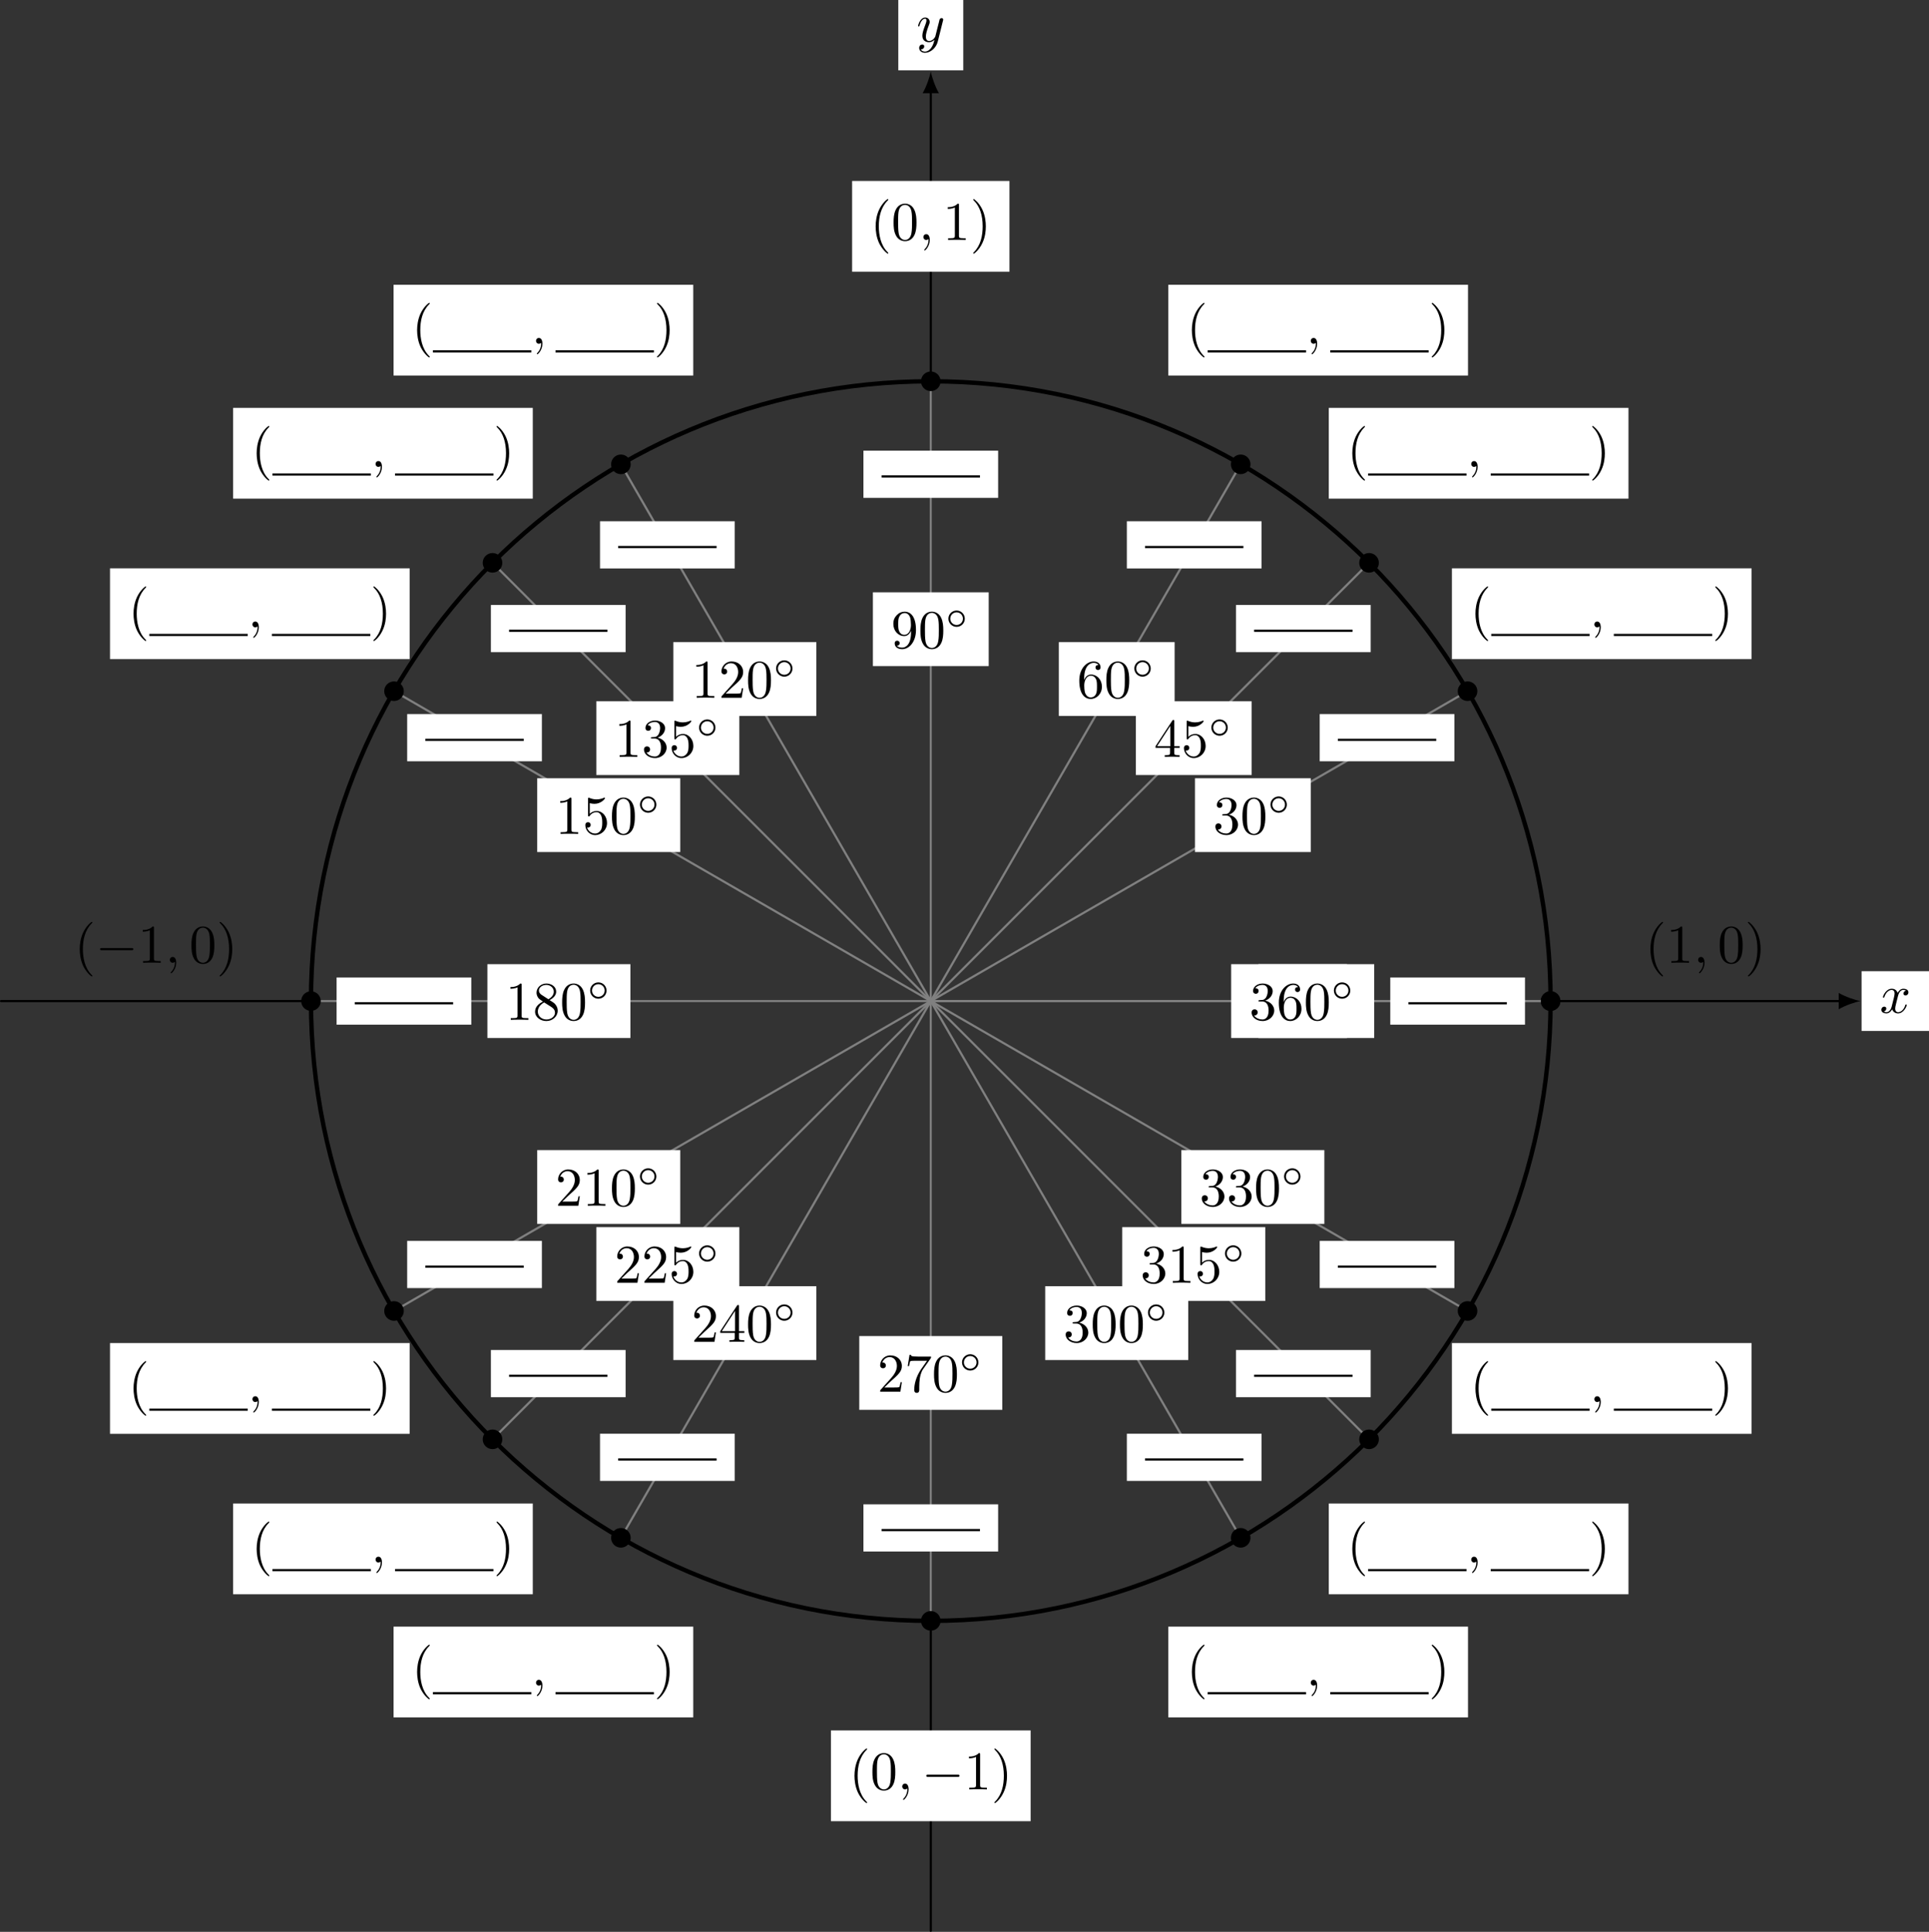<?xml version="1.0" encoding="UTF-8"?>
<svg xmlns="http://www.w3.org/2000/svg" xmlns:xlink="http://www.w3.org/1999/xlink" width="352.891pt" height="353.424pt" viewBox="0 0 352.891 353.424" version="1.1">
<rect x="0" y="0" width="352.891" height="353.424" fill="#333333" stroke="none"/>
<defs>
<g>
<symbol overflow="visible" id="glyph0-0">
<path style="stroke:none;" d=""/>
</symbol>
<symbol overflow="visible" id="glyph0-1">
<path style="stroke:none;" d="M 3.328 -3.016 C 3.391 -3.266 3.625 -4.188 4.312 -4.188 C 4.359 -4.188 4.609 -4.188 4.812 -4.062 C 4.531 -4 4.344 -3.766 4.344 -3.516 C 4.344 -3.359 4.453 -3.172 4.719 -3.172 C 4.938 -3.172 5.25 -3.344 5.25 -3.75 C 5.25 -4.266 4.672 -4.406 4.328 -4.406 C 3.75 -4.406 3.406 -3.875 3.281 -3.656 C 3.031 -4.312 2.5 -4.406 2.203 -4.406 C 1.172 -4.406 0.594 -3.125 0.594 -2.875 C 0.594 -2.766 0.703 -2.766 0.719 -2.766 C 0.797 -2.766 0.828 -2.797 0.844 -2.875 C 1.188 -3.938 1.844 -4.188 2.188 -4.188 C 2.375 -4.188 2.719 -4.094 2.719 -3.516 C 2.719 -3.203 2.547 -2.547 2.188 -1.141 C 2.031 -0.531 1.672 -0.109 1.234 -0.109 C 1.172 -0.109 0.953 -0.109 0.734 -0.234 C 0.984 -0.297 1.203 -0.5 1.203 -0.781 C 1.203 -1.047 0.984 -1.125 0.844 -1.125 C 0.531 -1.125 0.297 -0.875 0.297 -0.547 C 0.297 -0.094 0.781 0.109 1.219 0.109 C 1.891 0.109 2.25 -0.594 2.266 -0.641 C 2.391 -0.281 2.75 0.109 3.344 0.109 C 4.375 0.109 4.938 -1.172 4.938 -1.422 C 4.938 -1.531 4.859 -1.531 4.828 -1.531 C 4.734 -1.531 4.719 -1.484 4.688 -1.422 C 4.359 -0.344 3.688 -0.109 3.375 -0.109 C 2.984 -0.109 2.828 -0.422 2.828 -0.766 C 2.828 -0.984 2.875 -1.203 2.984 -1.641 Z M 3.328 -3.016 "/>
</symbol>
<symbol overflow="visible" id="glyph0-2">
<path style="stroke:none;" d="M 4.844 -3.797 C 4.891 -3.938 4.891 -3.953 4.891 -4.031 C 4.891 -4.203 4.75 -4.297 4.594 -4.297 C 4.5 -4.297 4.344 -4.234 4.25 -4.094 C 4.234 -4.031 4.141 -3.734 4.109 -3.547 C 4.031 -3.297 3.969 -3.016 3.906 -2.75 L 3.453 -0.953 C 3.422 -0.812 2.984 -0.109 2.328 -0.109 C 1.828 -0.109 1.719 -0.547 1.719 -0.922 C 1.719 -1.375 1.891 -2 2.219 -2.875 C 2.375 -3.281 2.422 -3.391 2.422 -3.594 C 2.422 -4.031 2.109 -4.406 1.609 -4.406 C 0.656 -4.406 0.297 -2.953 0.297 -2.875 C 0.297 -2.766 0.391 -2.766 0.406 -2.766 C 0.516 -2.766 0.516 -2.797 0.562 -2.953 C 0.844 -3.891 1.234 -4.188 1.578 -4.188 C 1.656 -4.188 1.828 -4.188 1.828 -3.875 C 1.828 -3.625 1.719 -3.359 1.656 -3.172 C 1.25 -2.109 1.078 -1.547 1.078 -1.078 C 1.078 -0.188 1.703 0.109 2.297 0.109 C 2.688 0.109 3.016 -0.062 3.297 -0.344 C 3.172 0.172 3.047 0.672 2.656 1.203 C 2.391 1.531 2.016 1.828 1.562 1.828 C 1.422 1.828 0.969 1.797 0.797 1.406 C 0.953 1.406 1.094 1.406 1.219 1.281 C 1.328 1.203 1.422 1.062 1.422 0.875 C 1.422 0.562 1.156 0.531 1.062 0.531 C 0.828 0.531 0.5 0.688 0.5 1.172 C 0.5 1.672 0.938 2.047 1.562 2.047 C 2.578 2.047 3.609 1.141 3.891 0.016 Z M 4.844 -3.797 "/>
</symbol>
<symbol overflow="visible" id="glyph0-3">
<path style="stroke:none;" d="M 2.031 -0.016 C 2.031 -0.672 1.781 -1.062 1.391 -1.062 C 1.062 -1.062 0.859 -0.812 0.859 -0.531 C 0.859 -0.266 1.062 0 1.391 0 C 1.5 0 1.641 -0.047 1.734 -0.125 C 1.766 -0.156 1.781 -0.156 1.781 -0.156 C 1.797 -0.156 1.797 -0.156 1.797 -0.016 C 1.797 0.734 1.453 1.328 1.125 1.656 C 1.016 1.766 1.016 1.781 1.016 1.812 C 1.016 1.891 1.062 1.922 1.109 1.922 C 1.219 1.922 2.031 1.156 2.031 -0.016 Z M 2.031 -0.016 "/>
</symbol>
<symbol overflow="visible" id="glyph1-0">
<path style="stroke:none;" d=""/>
</symbol>
<symbol overflow="visible" id="glyph1-1">
<path style="stroke:none;" d="M 4.578 -3.188 C 4.578 -3.984 4.531 -4.781 4.188 -5.516 C 3.734 -6.484 2.906 -6.641 2.5 -6.641 C 1.891 -6.641 1.172 -6.375 0.75 -5.453 C 0.438 -4.766 0.391 -3.984 0.391 -3.188 C 0.391 -2.438 0.422 -1.547 0.844 -0.781 C 1.266 0.016 2 0.219 2.484 0.219 C 3.016 0.219 3.781 0.016 4.219 -0.938 C 4.531 -1.625 4.578 -2.406 4.578 -3.188 Z M 2.484 0 C 2.094 0 1.5 -0.25 1.328 -1.203 C 1.219 -1.797 1.219 -2.719 1.219 -3.312 C 1.219 -3.953 1.219 -4.609 1.297 -5.141 C 1.484 -6.328 2.234 -6.422 2.484 -6.422 C 2.812 -6.422 3.469 -6.234 3.656 -5.25 C 3.766 -4.688 3.766 -3.938 3.766 -3.312 C 3.766 -2.562 3.766 -1.891 3.656 -1.25 C 3.5 -0.297 2.938 0 2.484 0 Z M 2.484 0 "/>
</symbol>
<symbol overflow="visible" id="glyph1-2">
<path style="stroke:none;" d="M 2.891 -3.516 C 3.703 -3.781 4.281 -4.469 4.281 -5.266 C 4.281 -6.078 3.406 -6.641 2.453 -6.641 C 1.453 -6.641 0.688 -6.047 0.688 -5.281 C 0.688 -4.953 0.906 -4.766 1.203 -4.766 C 1.5 -4.766 1.703 -4.984 1.703 -5.281 C 1.703 -5.766 1.234 -5.766 1.094 -5.766 C 1.391 -6.266 2.047 -6.391 2.406 -6.391 C 2.828 -6.391 3.375 -6.172 3.375 -5.281 C 3.375 -5.156 3.344 -4.578 3.094 -4.141 C 2.797 -3.656 2.453 -3.625 2.203 -3.625 C 2.125 -3.609 1.891 -3.594 1.812 -3.594 C 1.734 -3.578 1.672 -3.562 1.672 -3.469 C 1.672 -3.359 1.734 -3.359 1.906 -3.359 L 2.344 -3.359 C 3.156 -3.359 3.531 -2.688 3.531 -1.703 C 3.531 -0.344 2.844 -0.062 2.406 -0.062 C 1.969 -0.062 1.219 -0.234 0.875 -0.812 C 1.219 -0.766 1.531 -0.984 1.531 -1.359 C 1.531 -1.719 1.266 -1.922 0.984 -1.922 C 0.734 -1.922 0.422 -1.781 0.422 -1.344 C 0.422 -0.438 1.344 0.219 2.438 0.219 C 3.656 0.219 4.562 -0.688 4.562 -1.703 C 4.562 -2.516 3.922 -3.297 2.891 -3.516 Z M 2.891 -3.516 "/>
</symbol>
<symbol overflow="visible" id="glyph1-3">
<path style="stroke:none;" d="M 1.312 -3.266 L 1.312 -3.516 C 1.312 -6.031 2.547 -6.391 3.062 -6.391 C 3.297 -6.391 3.719 -6.328 3.938 -5.984 C 3.781 -5.984 3.391 -5.984 3.391 -5.547 C 3.391 -5.234 3.625 -5.078 3.844 -5.078 C 4 -5.078 4.312 -5.172 4.312 -5.562 C 4.312 -6.156 3.875 -6.641 3.047 -6.641 C 1.766 -6.641 0.422 -5.359 0.422 -3.156 C 0.422 -0.484 1.578 0.219 2.5 0.219 C 3.609 0.219 4.562 -0.719 4.562 -2.031 C 4.562 -3.297 3.672 -4.25 2.562 -4.25 C 1.891 -4.25 1.516 -3.75 1.312 -3.266 Z M 2.5 -0.062 C 1.875 -0.062 1.578 -0.656 1.516 -0.812 C 1.328 -1.281 1.328 -2.078 1.328 -2.25 C 1.328 -3.031 1.656 -4.031 2.547 -4.031 C 2.719 -4.031 3.172 -4.031 3.484 -3.406 C 3.656 -3.047 3.656 -2.531 3.656 -2.047 C 3.656 -1.562 3.656 -1.062 3.484 -0.703 C 3.188 -0.109 2.734 -0.062 2.5 -0.062 Z M 2.5 -0.062 "/>
</symbol>
<symbol overflow="visible" id="glyph1-4">
<path style="stroke:none;" d="M 3.656 -3.172 L 3.656 -2.844 C 3.656 -0.516 2.625 -0.062 2.047 -0.062 C 1.875 -0.062 1.328 -0.078 1.062 -0.422 C 1.5 -0.422 1.578 -0.703 1.578 -0.875 C 1.578 -1.188 1.344 -1.328 1.125 -1.328 C 0.969 -1.328 0.672 -1.25 0.672 -0.859 C 0.672 -0.188 1.203 0.219 2.047 0.219 C 3.344 0.219 4.562 -1.141 4.562 -3.281 C 4.562 -5.969 3.406 -6.641 2.516 -6.641 C 1.969 -6.641 1.484 -6.453 1.062 -6.016 C 0.641 -5.562 0.422 -5.141 0.422 -4.391 C 0.422 -3.156 1.297 -2.172 2.406 -2.172 C 3.016 -2.172 3.422 -2.594 3.656 -3.172 Z M 2.422 -2.406 C 2.266 -2.406 1.797 -2.406 1.5 -3.031 C 1.312 -3.406 1.312 -3.891 1.312 -4.391 C 1.312 -4.922 1.312 -5.391 1.531 -5.766 C 1.797 -6.266 2.172 -6.391 2.516 -6.391 C 2.984 -6.391 3.312 -6.047 3.484 -5.609 C 3.594 -5.281 3.641 -4.656 3.641 -4.203 C 3.641 -3.375 3.297 -2.406 2.422 -2.406 Z M 2.422 -2.406 "/>
</symbol>
<symbol overflow="visible" id="glyph1-5">
<path style="stroke:none;" d="M 2.938 -6.375 C 2.938 -6.625 2.938 -6.641 2.703 -6.641 C 2.078 -6 1.203 -6 0.891 -6 L 0.891 -5.688 C 1.094 -5.688 1.672 -5.688 2.188 -5.953 L 2.188 -0.781 C 2.188 -0.422 2.156 -0.312 1.266 -0.312 L 0.953 -0.312 L 0.953 0 C 1.297 -0.031 2.156 -0.031 2.562 -0.031 C 2.953 -0.031 3.828 -0.031 4.172 0 L 4.172 -0.312 L 3.859 -0.312 C 2.953 -0.312 2.938 -0.422 2.938 -0.781 Z M 2.938 -6.375 "/>
</symbol>
<symbol overflow="visible" id="glyph1-6">
<path style="stroke:none;" d="M 1.266 -0.766 L 2.328 -1.797 C 3.875 -3.172 4.469 -3.703 4.469 -4.703 C 4.469 -5.844 3.578 -6.641 2.359 -6.641 C 1.234 -6.641 0.5 -5.719 0.5 -4.828 C 0.5 -4.281 1 -4.281 1.031 -4.281 C 1.203 -4.281 1.547 -4.391 1.547 -4.812 C 1.547 -5.062 1.359 -5.328 1.016 -5.328 C 0.938 -5.328 0.922 -5.328 0.891 -5.312 C 1.109 -5.969 1.656 -6.328 2.234 -6.328 C 3.141 -6.328 3.562 -5.516 3.562 -4.703 C 3.562 -3.906 3.078 -3.125 2.516 -2.5 L 0.609 -0.375 C 0.5 -0.266 0.5 -0.234 0.5 0 L 4.203 0 L 4.469 -1.734 L 4.234 -1.734 C 4.172 -1.438 4.109 -1 4 -0.844 C 3.938 -0.766 3.281 -0.766 3.062 -0.766 Z M 1.266 -0.766 "/>
</symbol>
<symbol overflow="visible" id="glyph1-7">
<path style="stroke:none;" d="M 4.469 -2 C 4.469 -3.188 3.656 -4.188 2.578 -4.188 C 2.109 -4.188 1.672 -4.031 1.312 -3.672 L 1.312 -5.625 C 1.516 -5.562 1.844 -5.5 2.156 -5.5 C 3.391 -5.5 4.094 -6.406 4.094 -6.531 C 4.094 -6.594 4.062 -6.641 3.984 -6.641 C 3.984 -6.641 3.953 -6.641 3.906 -6.609 C 3.703 -6.516 3.219 -6.312 2.547 -6.312 C 2.156 -6.312 1.688 -6.391 1.219 -6.594 C 1.141 -6.625 1.125 -6.625 1.109 -6.625 C 1 -6.625 1 -6.547 1 -6.391 L 1 -3.438 C 1 -3.266 1 -3.188 1.141 -3.188 C 1.219 -3.188 1.234 -3.203 1.281 -3.266 C 1.391 -3.422 1.75 -3.969 2.562 -3.969 C 3.078 -3.969 3.328 -3.516 3.406 -3.328 C 3.562 -2.953 3.594 -2.578 3.594 -2.078 C 3.594 -1.719 3.594 -1.125 3.344 -0.703 C 3.109 -0.312 2.734 -0.062 2.281 -0.062 C 1.562 -0.062 0.984 -0.594 0.812 -1.172 C 0.844 -1.172 0.875 -1.156 0.984 -1.156 C 1.312 -1.156 1.484 -1.406 1.484 -1.641 C 1.484 -1.891 1.312 -2.141 0.984 -2.141 C 0.844 -2.141 0.5 -2.062 0.5 -1.609 C 0.5 -0.75 1.188 0.219 2.297 0.219 C 3.453 0.219 4.469 -0.734 4.469 -2 Z M 4.469 -2 "/>
</symbol>
<symbol overflow="visible" id="glyph1-8">
<path style="stroke:none;" d="M 1.625 -4.562 C 1.172 -4.859 1.125 -5.188 1.125 -5.359 C 1.125 -5.969 1.781 -6.391 2.484 -6.391 C 3.203 -6.391 3.844 -5.875 3.844 -5.156 C 3.844 -4.578 3.453 -4.109 2.859 -3.766 Z M 3.078 -3.609 C 3.797 -3.984 4.281 -4.5 4.281 -5.156 C 4.281 -6.078 3.406 -6.641 2.5 -6.641 C 1.5 -6.641 0.688 -5.906 0.688 -4.969 C 0.688 -4.797 0.703 -4.344 1.125 -3.875 C 1.234 -3.766 1.609 -3.516 1.859 -3.344 C 1.281 -3.047 0.422 -2.5 0.422 -1.5 C 0.422 -0.453 1.438 0.219 2.484 0.219 C 3.609 0.219 4.562 -0.609 4.562 -1.672 C 4.562 -2.031 4.453 -2.484 4.062 -2.906 C 3.875 -3.109 3.719 -3.203 3.078 -3.609 Z M 2.078 -3.188 L 3.312 -2.406 C 3.594 -2.219 4.062 -1.922 4.062 -1.312 C 4.062 -0.578 3.312 -0.062 2.5 -0.062 C 1.641 -0.062 0.922 -0.672 0.922 -1.5 C 0.922 -2.078 1.234 -2.719 2.078 -3.188 Z M 2.078 -3.188 "/>
</symbol>
<symbol overflow="visible" id="glyph1-9">
<path style="stroke:none;" d="M 2.938 -1.641 L 2.938 -0.781 C 2.938 -0.422 2.906 -0.312 2.172 -0.312 L 1.969 -0.312 L 1.969 0 C 2.375 -0.031 2.891 -0.031 3.312 -0.031 C 3.734 -0.031 4.25 -0.031 4.672 0 L 4.672 -0.312 L 4.453 -0.312 C 3.719 -0.312 3.703 -0.422 3.703 -0.781 L 3.703 -1.641 L 4.688 -1.641 L 4.688 -1.953 L 3.703 -1.953 L 3.703 -6.484 C 3.703 -6.688 3.703 -6.75 3.531 -6.75 C 3.453 -6.75 3.422 -6.75 3.344 -6.625 L 0.281 -1.953 L 0.281 -1.641 Z M 2.984 -1.953 L 0.562 -1.953 L 2.984 -5.672 Z M 2.984 -1.953 "/>
</symbol>
<symbol overflow="visible" id="glyph1-10">
<path style="stroke:none;" d="M 4.75 -6.078 C 4.828 -6.188 4.828 -6.203 4.828 -6.422 L 2.406 -6.422 C 1.203 -6.422 1.172 -6.547 1.141 -6.734 L 0.891 -6.734 L 0.562 -4.688 L 0.812 -4.688 C 0.844 -4.844 0.922 -5.469 1.062 -5.594 C 1.125 -5.656 1.906 -5.656 2.031 -5.656 L 4.094 -5.656 C 3.984 -5.5 3.203 -4.406 2.984 -4.078 C 2.078 -2.734 1.75 -1.344 1.75 -0.328 C 1.75 -0.234 1.75 0.219 2.219 0.219 C 2.672 0.219 2.672 -0.234 2.672 -0.328 L 2.672 -0.844 C 2.672 -1.391 2.703 -1.938 2.781 -2.469 C 2.828 -2.703 2.953 -3.562 3.406 -4.172 Z M 4.75 -6.078 "/>
</symbol>
<symbol overflow="visible" id="glyph1-11">
<path style="stroke:none;" d="M 3.297 2.391 C 3.297 2.359 3.297 2.344 3.125 2.172 C 1.891 0.922 1.562 -0.969 1.562 -2.5 C 1.562 -4.234 1.938 -5.969 3.172 -7.203 C 3.297 -7.328 3.297 -7.344 3.297 -7.375 C 3.297 -7.453 3.266 -7.484 3.203 -7.484 C 3.094 -7.484 2.203 -6.797 1.609 -5.531 C 1.109 -4.438 0.984 -3.328 0.984 -2.5 C 0.984 -1.719 1.094 -0.516 1.641 0.625 C 2.25 1.844 3.094 2.5 3.203 2.5 C 3.266 2.5 3.297 2.469 3.297 2.391 Z M 3.297 2.391 "/>
</symbol>
<symbol overflow="visible" id="glyph1-12">
<path style="stroke:none;" d="M 2.875 -2.5 C 2.875 -3.266 2.766 -4.469 2.219 -5.609 C 1.625 -6.828 0.766 -7.484 0.672 -7.484 C 0.609 -7.484 0.562 -7.438 0.562 -7.375 C 0.562 -7.344 0.562 -7.328 0.75 -7.141 C 1.734 -6.156 2.297 -4.578 2.297 -2.5 C 2.297 -0.781 1.938 0.969 0.703 2.219 C 0.562 2.344 0.562 2.359 0.562 2.391 C 0.562 2.453 0.609 2.5 0.672 2.5 C 0.766 2.5 1.672 1.812 2.25 0.547 C 2.766 -0.547 2.875 -1.656 2.875 -2.5 Z M 2.875 -2.5 "/>
</symbol>
<symbol overflow="visible" id="glyph2-0">
<path style="stroke:none;" d=""/>
</symbol>
<symbol overflow="visible" id="glyph2-1">
<path style="stroke:none;" d="M 3.531 -1.734 C 3.531 -2.578 2.859 -3.234 2.031 -3.234 C 1.203 -3.234 0.531 -2.562 0.531 -1.75 C 0.531 -0.906 1.219 -0.25 2.031 -0.25 C 2.875 -0.25 3.531 -0.922 3.531 -1.734 Z M 2.031 -0.594 C 1.375 -0.594 0.875 -1.125 0.875 -1.734 C 0.875 -2.391 1.391 -2.906 2.031 -2.906 C 2.688 -2.906 3.188 -2.375 3.188 -1.75 C 3.188 -1.094 2.672 -0.594 2.031 -0.594 Z M 2.031 -0.594 "/>
</symbol>
<symbol overflow="visible" id="glyph3-0">
<path style="stroke:none;" d=""/>
</symbol>
<symbol overflow="visible" id="glyph3-1">
<path style="stroke:none;" d="M 6.562 -2.297 C 6.734 -2.297 6.922 -2.297 6.922 -2.5 C 6.922 -2.688 6.734 -2.688 6.562 -2.688 L 1.172 -2.688 C 1 -2.688 0.828 -2.688 0.828 -2.5 C 0.828 -2.297 1 -2.297 1.172 -2.297 Z M 6.562 -2.297 "/>
</symbol>
</g>
<clipPath id="clip1">
  <path d="M 340 177 L 352.891 177 L 352.891 189 L 340 189 Z M 340 177 "/>
</clipPath>
<clipPath id="clip2">
  <path d="M 170 16 L 171 16 L 171 353.426 L 170 353.426 Z M 170 16 "/>
</clipPath>
</defs>
<g id="surface1">
<path style="fill:none;stroke-width:0.399;stroke-linecap:round;stroke-linejoin:miter;stroke:rgb(0%,0%,0%);stroke-opacity:1;stroke-miterlimit:10;" d="M -170.083 0.001 L 166.495 0.001 " transform="matrix(1,0,0,-1,170.278,183.146)"/>
<path style=" stroke:none;fill-rule:nonzero;fill:rgb(0%,0%,0%);fill-opacity:1;" d="M 340.359 183.145 C 339.297 182.945 337.57 182.348 336.375 181.652 L 336.375 184.641 C 337.57 183.941 339.297 183.344 340.359 183.145 "/>
<g clip-path="url(#clip1)" clip-rule="nonzero">
<path style=" stroke:none;fill-rule:nonzero;fill:rgb(100%,100%,100%);fill-opacity:1;" d="M 340.559 188.609 L 352.895 188.609 L 352.895 177.68 L 340.559 177.68 Z M 340.559 188.609 "/>
</g>
<g style="fill:rgb(0%,0%,0%);fill-opacity:1;">
  <use xlink:href="#glyph0-1" x="343.876" y="185.291"/>
</g>
<g clip-path="url(#clip2)" clip-rule="nonzero">
<path style="fill:none;stroke-width:0.399;stroke-linecap:round;stroke-linejoin:miter;stroke:rgb(0%,0%,0%);stroke-opacity:1;stroke-miterlimit:10;" d="M -0.001 -170.081 L -0.001 166.494 " transform="matrix(1,0,0,-1,170.278,183.146)"/>
</g>
<path style=" stroke:none;fill-rule:nonzero;fill:rgb(0%,0%,0%);fill-opacity:1;" d="M 170.277 13.066 C 170.078 14.129 169.48 15.855 168.785 17.051 L 171.773 17.051 C 171.074 15.855 170.477 14.129 170.277 13.066 "/>
<path style=" stroke:none;fill-rule:nonzero;fill:rgb(100%,100%,100%);fill-opacity:1;" d="M 164.336 12.867 L 176.219 12.867 L 176.219 -0.004 L 164.336 -0.004 Z M 164.336 12.867 "/>
<g style="fill:rgb(0%,0%,0%);fill-opacity:1;">
  <use xlink:href="#glyph0-2" x="167.657" y="7.61"/>
</g>
<path style="fill:none;stroke-width:0.797;stroke-linecap:round;stroke-linejoin:miter;stroke:rgb(0%,0%,0%);stroke-opacity:1;stroke-miterlimit:10;" d="M 113.386 0.001 C 113.386 62.623 62.624 113.388 -0.001 113.388 C -62.622 113.388 -113.387 62.623 -113.387 0.001 C -113.387 -62.624 -62.622 -113.389 -0.001 -113.389 C 62.624 -113.389 113.386 -62.624 113.386 0.001 Z M 113.386 0.001 " transform="matrix(1,0,0,-1,170.278,183.146)"/>
<path style="fill:none;stroke-width:0.399;stroke-linecap:round;stroke-linejoin:miter;stroke:rgb(50%,50%,50%);stroke-opacity:1;stroke-miterlimit:10;" d="M -0.001 0.001 L 113.386 0.001 " transform="matrix(1,0,0,-1,170.278,183.146)"/>
<path style="fill-rule:nonzero;fill:rgb(0%,0%,0%);fill-opacity:1;stroke-width:0.399;stroke-linecap:round;stroke-linejoin:miter;stroke:rgb(0%,0%,0%);stroke-opacity:1;stroke-miterlimit:10;" d="M 114.98 0.001 C 114.98 0.88 114.269 1.595 113.386 1.595 C 112.507 1.595 111.792 0.88 111.792 0.001 C 111.792 -0.881 112.507 -1.592 113.386 -1.592 C 114.269 -1.592 114.98 -0.881 114.98 0.001 Z M 114.98 0.001 " transform="matrix(1,0,0,-1,170.278,183.146)"/>
<path style=" stroke:none;fill-rule:nonzero;fill:rgb(100%,100%,100%);fill-opacity:1;" d="M 230.211 189.898 L 246.414 189.898 L 246.414 176.395 L 230.211 176.395 Z M 230.211 189.898 "/>
<g style="fill:rgb(0%,0%,0%);fill-opacity:1;">
  <use xlink:href="#glyph1-1" x="233.529" y="186.576"/>
</g>
<g style="fill:rgb(0%,0%,0%);fill-opacity:1;">
  <use xlink:href="#glyph2-1" x="238.511" y="182.961"/>
</g>
<path style="fill:none;stroke-width:0.399;stroke-linecap:round;stroke-linejoin:miter;stroke:rgb(50%,50%,50%);stroke-opacity:1;stroke-miterlimit:10;" d="M -0.001 0.001 L 98.195 56.693 " transform="matrix(1,0,0,-1,170.278,183.146)"/>
<path style="fill-rule:nonzero;fill:rgb(0%,0%,0%);fill-opacity:1;stroke-width:0.399;stroke-linecap:round;stroke-linejoin:miter;stroke:rgb(0%,0%,0%);stroke-opacity:1;stroke-miterlimit:10;" d="M 99.792 56.693 C 99.792 57.576 99.077 58.287 98.195 58.287 C 97.316 58.287 96.601 57.576 96.601 56.693 C 96.601 55.814 97.316 55.099 98.195 55.099 C 99.077 55.099 99.792 55.814 99.792 56.693 Z M 99.792 56.693 " transform="matrix(1,0,0,-1,170.278,183.146)"/>
<path style=" stroke:none;fill-rule:nonzero;fill:rgb(100%,100%,100%);fill-opacity:1;" d="M 218.605 155.879 L 239.789 155.879 L 239.789 142.379 L 218.605 142.379 Z M 218.605 155.879 "/>
<g style="fill:rgb(0%,0%,0%);fill-opacity:1;">
  <use xlink:href="#glyph1-2" x="221.924" y="152.56"/>
  <use xlink:href="#glyph1-1" x="226.905" y="152.56"/>
</g>
<g style="fill:rgb(0%,0%,0%);fill-opacity:1;">
  <use xlink:href="#glyph2-1" x="231.887" y="148.945"/>
</g>
<path style="fill:none;stroke-width:0.399;stroke-linecap:round;stroke-linejoin:miter;stroke:rgb(50%,50%,50%);stroke-opacity:1;stroke-miterlimit:10;" d="M -0.001 0.001 L 56.695 98.197 " transform="matrix(1,0,0,-1,170.278,183.146)"/>
<path style="fill-rule:nonzero;fill:rgb(0%,0%,0%);fill-opacity:1;stroke-width:0.399;stroke-linecap:round;stroke-linejoin:miter;stroke:rgb(0%,0%,0%);stroke-opacity:1;stroke-miterlimit:10;" d="M 58.288 98.197 C 58.288 99.076 57.574 99.791 56.695 99.791 C 55.812 99.791 55.101 99.076 55.101 98.197 C 55.101 97.318 55.812 96.603 56.695 96.603 C 57.574 96.603 58.288 97.318 58.288 98.197 Z M 58.288 98.197 " transform="matrix(1,0,0,-1,170.278,183.146)"/>
<path style=" stroke:none;fill-rule:nonzero;fill:rgb(100%,100%,100%);fill-opacity:1;" d="M 193.703 130.977 L 214.887 130.977 L 214.887 117.477 L 193.703 117.477 Z M 193.703 130.977 "/>
<g style="fill:rgb(0%,0%,0%);fill-opacity:1;">
  <use xlink:href="#glyph1-3" x="197.023" y="127.658"/>
  <use xlink:href="#glyph1-1" x="202.004" y="127.658"/>
</g>
<g style="fill:rgb(0%,0%,0%);fill-opacity:1;">
  <use xlink:href="#glyph2-1" x="206.985" y="124.043"/>
</g>
<path style="fill:none;stroke-width:0.399;stroke-linecap:round;stroke-linejoin:miter;stroke:rgb(50%,50%,50%);stroke-opacity:1;stroke-miterlimit:10;" d="M -0.001 0.001 L -0.001 113.388 " transform="matrix(1,0,0,-1,170.278,183.146)"/>
<path style="fill-rule:nonzero;fill:rgb(0%,0%,0%);fill-opacity:1;stroke-width:0.399;stroke-linecap:round;stroke-linejoin:miter;stroke:rgb(0%,0%,0%);stroke-opacity:1;stroke-miterlimit:10;" d="M 1.593 113.388 C 1.593 114.267 0.882 114.982 -0.001 114.982 C -0.88 114.982 -1.594 114.267 -1.594 113.388 C -1.594 112.505 -0.88 111.794 -0.001 111.794 C 0.882 111.794 1.593 112.505 1.593 113.388 Z M 1.593 113.388 " transform="matrix(1,0,0,-1,170.278,183.146)"/>
<path style=" stroke:none;fill-rule:nonzero;fill:rgb(100%,100%,100%);fill-opacity:1;" d="M 159.688 121.863 L 180.871 121.863 L 180.871 108.363 L 159.688 108.363 Z M 159.688 121.863 "/>
<g style="fill:rgb(0%,0%,0%);fill-opacity:1;">
  <use xlink:href="#glyph1-4" x="163.007" y="118.544"/>
  <use xlink:href="#glyph1-1" x="167.988" y="118.544"/>
</g>
<g style="fill:rgb(0%,0%,0%);fill-opacity:1;">
  <use xlink:href="#glyph2-1" x="172.969" y="114.929"/>
</g>
<path style="fill:none;stroke-width:0.399;stroke-linecap:round;stroke-linejoin:miter;stroke:rgb(50%,50%,50%);stroke-opacity:1;stroke-miterlimit:10;" d="M -0.001 0.001 L -56.692 98.197 " transform="matrix(1,0,0,-1,170.278,183.146)"/>
<path style="fill-rule:nonzero;fill:rgb(0%,0%,0%);fill-opacity:1;stroke-width:0.399;stroke-linecap:round;stroke-linejoin:miter;stroke:rgb(0%,0%,0%);stroke-opacity:1;stroke-miterlimit:10;" d="M -55.098 98.197 C -55.098 99.076 -55.813 99.791 -56.692 99.791 C -57.575 99.791 -58.286 99.076 -58.286 98.197 C -58.286 97.318 -57.575 96.603 -56.692 96.603 C -55.813 96.603 -55.098 97.318 -55.098 98.197 Z M -55.098 98.197 " transform="matrix(1,0,0,-1,170.278,183.146)"/>
<path style=" stroke:none;fill-rule:nonzero;fill:rgb(100%,100%,100%);fill-opacity:1;" d="M 123.18 130.977 L 149.344 130.977 L 149.344 117.477 L 123.18 117.477 Z M 123.18 130.977 "/>
<g style="fill:rgb(0%,0%,0%);fill-opacity:1;">
  <use xlink:href="#glyph1-5" x="126.5" y="127.658"/>
  <use xlink:href="#glyph1-6" x="131.481" y="127.658"/>
  <use xlink:href="#glyph1-1" x="136.463" y="127.658"/>
</g>
<g style="fill:rgb(0%,0%,0%);fill-opacity:1;">
  <use xlink:href="#glyph2-1" x="141.444" y="124.043"/>
</g>
<path style="fill:none;stroke-width:0.399;stroke-linecap:round;stroke-linejoin:miter;stroke:rgb(50%,50%,50%);stroke-opacity:1;stroke-miterlimit:10;" d="M -0.001 0.001 L -98.196 56.693 " transform="matrix(1,0,0,-1,170.278,183.146)"/>
<path style="fill-rule:nonzero;fill:rgb(0%,0%,0%);fill-opacity:1;stroke-width:0.399;stroke-linecap:round;stroke-linejoin:miter;stroke:rgb(0%,0%,0%);stroke-opacity:1;stroke-miterlimit:10;" d="M -96.602 56.693 C -96.602 57.576 -97.317 58.287 -98.196 58.287 C -99.075 58.287 -99.79 57.576 -99.79 56.693 C -99.79 55.814 -99.075 55.099 -98.196 55.099 C -97.317 55.099 -96.602 55.814 -96.602 56.693 Z M -96.602 56.693 " transform="matrix(1,0,0,-1,170.278,183.146)"/>
<path style=" stroke:none;fill-rule:nonzero;fill:rgb(100%,100%,100%);fill-opacity:1;" d="M 98.277 155.879 L 124.441 155.879 L 124.441 142.379 L 98.277 142.379 Z M 98.277 155.879 "/>
<g style="fill:rgb(0%,0%,0%);fill-opacity:1;">
  <use xlink:href="#glyph1-5" x="101.598" y="152.56"/>
  <use xlink:href="#glyph1-7" x="106.579" y="152.56"/>
  <use xlink:href="#glyph1-1" x="111.561" y="152.56"/>
</g>
<g style="fill:rgb(0%,0%,0%);fill-opacity:1;">
  <use xlink:href="#glyph2-1" x="116.542" y="148.945"/>
</g>
<path style="fill:none;stroke-width:0.399;stroke-linecap:round;stroke-linejoin:miter;stroke:rgb(50%,50%,50%);stroke-opacity:1;stroke-miterlimit:10;" d="M -0.001 0.001 L -113.387 0.001 " transform="matrix(1,0,0,-1,170.278,183.146)"/>
<path style="fill-rule:nonzero;fill:rgb(0%,0%,0%);fill-opacity:1;stroke-width:0.399;stroke-linecap:round;stroke-linejoin:miter;stroke:rgb(0%,0%,0%);stroke-opacity:1;stroke-miterlimit:10;" d="M -111.794 0.001 C -111.794 0.88 -112.508 1.595 -113.387 1.595 C -114.266 1.595 -114.981 0.88 -114.981 0.001 C -114.981 -0.881 -114.266 -1.592 -113.387 -1.592 C -112.508 -1.592 -111.794 -0.881 -111.794 0.001 Z M -111.794 0.001 " transform="matrix(1,0,0,-1,170.278,183.146)"/>
<path style=" stroke:none;fill-rule:nonzero;fill:rgb(100%,100%,100%);fill-opacity:1;" d="M 89.164 189.898 L 115.328 189.898 L 115.328 176.395 L 89.164 176.395 Z M 89.164 189.898 "/>
<g style="fill:rgb(0%,0%,0%);fill-opacity:1;">
  <use xlink:href="#glyph1-5" x="92.484" y="186.576"/>
  <use xlink:href="#glyph1-8" x="97.465" y="186.576"/>
  <use xlink:href="#glyph1-1" x="102.447" y="186.576"/>
</g>
<g style="fill:rgb(0%,0%,0%);fill-opacity:1;">
  <use xlink:href="#glyph2-1" x="107.428" y="182.961"/>
</g>
<path style="fill:none;stroke-width:0.399;stroke-linecap:round;stroke-linejoin:miter;stroke:rgb(50%,50%,50%);stroke-opacity:1;stroke-miterlimit:10;" d="M -0.001 0.001 L -98.196 -56.694 " transform="matrix(1,0,0,-1,170.278,183.146)"/>
<path style="fill-rule:nonzero;fill:rgb(0%,0%,0%);fill-opacity:1;stroke-width:0.399;stroke-linecap:round;stroke-linejoin:miter;stroke:rgb(0%,0%,0%);stroke-opacity:1;stroke-miterlimit:10;" d="M -96.602 -56.694 C -96.602 -55.815 -97.317 -55.1 -98.196 -55.1 C -99.075 -55.1 -99.79 -55.815 -99.79 -56.694 C -99.79 -57.573 -99.075 -58.288 -98.196 -58.288 C -97.317 -58.288 -96.602 -57.573 -96.602 -56.694 Z M -96.602 -56.694 " transform="matrix(1,0,0,-1,170.278,183.146)"/>
<path style=" stroke:none;fill-rule:nonzero;fill:rgb(100%,100%,100%);fill-opacity:1;" d="M 98.277 223.914 L 124.441 223.914 L 124.441 210.41 L 98.277 210.41 Z M 98.277 223.914 "/>
<g style="fill:rgb(0%,0%,0%);fill-opacity:1;">
  <use xlink:href="#glyph1-6" x="101.598" y="220.592"/>
  <use xlink:href="#glyph1-5" x="106.579" y="220.592"/>
  <use xlink:href="#glyph1-1" x="111.561" y="220.592"/>
</g>
<g style="fill:rgb(0%,0%,0%);fill-opacity:1;">
  <use xlink:href="#glyph2-1" x="116.542" y="216.977"/>
</g>
<path style="fill:none;stroke-width:0.399;stroke-linecap:round;stroke-linejoin:miter;stroke:rgb(50%,50%,50%);stroke-opacity:1;stroke-miterlimit:10;" d="M -0.001 0.001 L -56.692 -98.198 " transform="matrix(1,0,0,-1,170.278,183.146)"/>
<path style="fill-rule:nonzero;fill:rgb(0%,0%,0%);fill-opacity:1;stroke-width:0.399;stroke-linecap:round;stroke-linejoin:miter;stroke:rgb(0%,0%,0%);stroke-opacity:1;stroke-miterlimit:10;" d="M -55.098 -98.198 C -55.098 -97.315 -55.813 -96.604 -56.692 -96.604 C -57.575 -96.604 -58.286 -97.315 -58.286 -98.198 C -58.286 -99.077 -57.575 -99.791 -56.692 -99.791 C -55.813 -99.791 -55.098 -99.077 -55.098 -98.198 Z M -55.098 -98.198 " transform="matrix(1,0,0,-1,170.278,183.146)"/>
<path style=" stroke:none;fill-rule:nonzero;fill:rgb(100%,100%,100%);fill-opacity:1;" d="M 123.18 248.816 L 149.344 248.816 L 149.344 235.312 L 123.18 235.312 Z M 123.18 248.816 "/>
<g style="fill:rgb(0%,0%,0%);fill-opacity:1;">
  <use xlink:href="#glyph1-6" x="126.5" y="245.494"/>
  <use xlink:href="#glyph1-9" x="131.481" y="245.494"/>
  <use xlink:href="#glyph1-1" x="136.463" y="245.494"/>
</g>
<g style="fill:rgb(0%,0%,0%);fill-opacity:1;">
  <use xlink:href="#glyph2-1" x="141.444" y="241.878"/>
</g>
<path style="fill:none;stroke-width:0.399;stroke-linecap:round;stroke-linejoin:miter;stroke:rgb(50%,50%,50%);stroke-opacity:1;stroke-miterlimit:10;" d="M -0.001 0.001 L -0.001 -113.389 " transform="matrix(1,0,0,-1,170.278,183.146)"/>
<path style="fill-rule:nonzero;fill:rgb(0%,0%,0%);fill-opacity:1;stroke-width:0.399;stroke-linecap:round;stroke-linejoin:miter;stroke:rgb(0%,0%,0%);stroke-opacity:1;stroke-miterlimit:10;" d="M 1.593 -113.389 C 1.593 -112.506 0.882 -111.791 -0.001 -111.791 C -0.88 -111.791 -1.594 -112.506 -1.594 -113.389 C -1.594 -114.268 -0.88 -114.983 -0.001 -114.983 C 0.882 -114.983 1.593 -114.268 1.593 -113.389 Z M 1.593 -113.389 " transform="matrix(1,0,0,-1,170.278,183.146)"/>
<path style=" stroke:none;fill-rule:nonzero;fill:rgb(100%,100%,100%);fill-opacity:1;" d="M 157.195 257.93 L 183.359 257.93 L 183.359 244.43 L 157.195 244.43 Z M 157.195 257.93 "/>
<g style="fill:rgb(0%,0%,0%);fill-opacity:1;">
  <use xlink:href="#glyph1-6" x="160.516" y="254.608"/>
  <use xlink:href="#glyph1-10" x="165.497" y="254.608"/>
  <use xlink:href="#glyph1-1" x="170.479" y="254.608"/>
</g>
<g style="fill:rgb(0%,0%,0%);fill-opacity:1;">
  <use xlink:href="#glyph2-1" x="175.46" y="250.993"/>
</g>
<path style="fill:none;stroke-width:0.399;stroke-linecap:round;stroke-linejoin:miter;stroke:rgb(50%,50%,50%);stroke-opacity:1;stroke-miterlimit:10;" d="M -0.001 0.001 L 56.695 -98.198 " transform="matrix(1,0,0,-1,170.278,183.146)"/>
<path style="fill-rule:nonzero;fill:rgb(0%,0%,0%);fill-opacity:1;stroke-width:0.399;stroke-linecap:round;stroke-linejoin:miter;stroke:rgb(0%,0%,0%);stroke-opacity:1;stroke-miterlimit:10;" d="M 58.288 -98.198 C 58.288 -97.315 57.574 -96.604 56.695 -96.604 C 55.812 -96.604 55.101 -97.315 55.101 -98.198 C 55.101 -99.077 55.812 -99.791 56.695 -99.791 C 57.574 -99.791 58.288 -99.077 58.288 -98.198 Z M 58.288 -98.198 " transform="matrix(1,0,0,-1,170.278,183.146)"/>
<path style=" stroke:none;fill-rule:nonzero;fill:rgb(100%,100%,100%);fill-opacity:1;" d="M 191.211 248.816 L 217.379 248.816 L 217.379 235.312 L 191.211 235.312 Z M 191.211 248.816 "/>
<g style="fill:rgb(0%,0%,0%);fill-opacity:1;">
  <use xlink:href="#glyph1-2" x="194.532" y="245.494"/>
  <use xlink:href="#glyph1-1" x="199.513" y="245.494"/>
  <use xlink:href="#glyph1-1" x="204.495" y="245.494"/>
</g>
<g style="fill:rgb(0%,0%,0%);fill-opacity:1;">
  <use xlink:href="#glyph2-1" x="209.476" y="241.878"/>
</g>
<path style="fill:none;stroke-width:0.399;stroke-linecap:round;stroke-linejoin:miter;stroke:rgb(50%,50%,50%);stroke-opacity:1;stroke-miterlimit:10;" d="M -0.001 0.001 L 98.195 -56.694 " transform="matrix(1,0,0,-1,170.278,183.146)"/>
<path style="fill-rule:nonzero;fill:rgb(0%,0%,0%);fill-opacity:1;stroke-width:0.399;stroke-linecap:round;stroke-linejoin:miter;stroke:rgb(0%,0%,0%);stroke-opacity:1;stroke-miterlimit:10;" d="M 99.792 -56.694 C 99.792 -55.815 99.077 -55.1 98.195 -55.1 C 97.316 -55.1 96.601 -55.815 96.601 -56.694 C 96.601 -57.573 97.316 -58.288 98.195 -58.288 C 99.077 -58.288 99.792 -57.573 99.792 -56.694 Z M 99.792 -56.694 " transform="matrix(1,0,0,-1,170.278,183.146)"/>
<path style=" stroke:none;fill-rule:nonzero;fill:rgb(100%,100%,100%);fill-opacity:1;" d="M 216.113 223.914 L 242.277 223.914 L 242.277 210.41 L 216.113 210.41 Z M 216.113 223.914 "/>
<g style="fill:rgb(0%,0%,0%);fill-opacity:1;">
  <use xlink:href="#glyph1-2" x="219.434" y="220.592"/>
  <use xlink:href="#glyph1-2" x="224.415" y="220.592"/>
  <use xlink:href="#glyph1-1" x="229.397" y="220.592"/>
</g>
<g style="fill:rgb(0%,0%,0%);fill-opacity:1;">
  <use xlink:href="#glyph2-1" x="234.378" y="216.977"/>
</g>
<path style="fill:none;stroke-width:0.399;stroke-linecap:round;stroke-linejoin:miter;stroke:rgb(50%,50%,50%);stroke-opacity:1;stroke-miterlimit:10;" d="M -0.001 0.001 L 113.386 0.001 " transform="matrix(1,0,0,-1,170.278,183.146)"/>
<path style="fill-rule:nonzero;fill:rgb(0%,0%,0%);fill-opacity:1;stroke-width:0.399;stroke-linecap:round;stroke-linejoin:miter;stroke:rgb(0%,0%,0%);stroke-opacity:1;stroke-miterlimit:10;" d="M 114.98 0.001 C 114.98 0.88 114.269 1.595 113.386 1.595 C 112.507 1.595 111.792 0.88 111.792 0.001 C 111.792 -0.881 112.507 -1.592 113.386 -1.592 C 114.269 -1.592 114.98 -0.881 114.98 0.001 Z M 114.98 0.001 " transform="matrix(1,0,0,-1,170.278,183.146)"/>
<path style=" stroke:none;fill-rule:nonzero;fill:rgb(100%,100%,100%);fill-opacity:1;" d="M 225.227 189.898 L 251.395 189.898 L 251.395 176.395 L 225.227 176.395 Z M 225.227 189.898 "/>
<g style="fill:rgb(0%,0%,0%);fill-opacity:1;">
  <use xlink:href="#glyph1-2" x="228.548" y="186.576"/>
  <use xlink:href="#glyph1-3" x="233.529" y="186.576"/>
  <use xlink:href="#glyph1-1" x="238.511" y="186.576"/>
</g>
<g style="fill:rgb(0%,0%,0%);fill-opacity:1;">
  <use xlink:href="#glyph2-1" x="243.492" y="182.961"/>
</g>
<path style="fill:none;stroke-width:0.399;stroke-linecap:round;stroke-linejoin:miter;stroke:rgb(50%,50%,50%);stroke-opacity:1;stroke-miterlimit:10;" d="M -0.001 0.001 L 80.175 80.177 " transform="matrix(1,0,0,-1,170.278,183.146)"/>
<path style="fill-rule:nonzero;fill:rgb(0%,0%,0%);fill-opacity:1;stroke-width:0.399;stroke-linecap:round;stroke-linejoin:miter;stroke:rgb(0%,0%,0%);stroke-opacity:1;stroke-miterlimit:10;" d="M 81.773 80.177 C 81.773 81.056 81.058 81.771 80.175 81.771 C 79.296 81.771 78.581 81.056 78.581 80.177 C 78.581 79.298 79.296 78.584 80.175 78.584 C 81.058 78.584 81.773 79.298 81.773 80.177 Z M 81.773 80.177 " transform="matrix(1,0,0,-1,170.278,183.146)"/>
<path style=" stroke:none;fill-rule:nonzero;fill:rgb(100%,100%,100%);fill-opacity:1;" d="M 207.793 141.789 L 228.977 141.789 L 228.977 128.289 L 207.793 128.289 Z M 207.793 141.789 "/>
<g style="fill:rgb(0%,0%,0%);fill-opacity:1;">
  <use xlink:href="#glyph1-9" x="211.113" y="138.47"/>
  <use xlink:href="#glyph1-7" x="216.094" y="138.47"/>
</g>
<g style="fill:rgb(0%,0%,0%);fill-opacity:1;">
  <use xlink:href="#glyph2-1" x="221.075" y="134.855"/>
</g>
<path style="fill:none;stroke-width:0.399;stroke-linecap:round;stroke-linejoin:miter;stroke:rgb(50%,50%,50%);stroke-opacity:1;stroke-miterlimit:10;" d="M -0.001 0.001 L -80.176 80.177 " transform="matrix(1,0,0,-1,170.278,183.146)"/>
<path style="fill-rule:nonzero;fill:rgb(0%,0%,0%);fill-opacity:1;stroke-width:0.399;stroke-linecap:round;stroke-linejoin:miter;stroke:rgb(0%,0%,0%);stroke-opacity:1;stroke-miterlimit:10;" d="M -78.583 80.177 C -78.583 81.056 -79.298 81.771 -80.176 81.771 C -81.059 81.771 -81.77 81.056 -81.77 80.177 C -81.77 79.298 -81.059 78.584 -80.176 78.584 C -79.298 78.584 -78.583 79.298 -78.583 80.177 Z M -78.583 80.177 " transform="matrix(1,0,0,-1,170.278,183.146)"/>
<path style=" stroke:none;fill-rule:nonzero;fill:rgb(100%,100%,100%);fill-opacity:1;" d="M 109.09 141.789 L 135.254 141.789 L 135.254 128.289 L 109.09 128.289 Z M 109.09 141.789 "/>
<g style="fill:rgb(0%,0%,0%);fill-opacity:1;">
  <use xlink:href="#glyph1-5" x="112.41" y="138.47"/>
  <use xlink:href="#glyph1-2" x="117.391" y="138.47"/>
  <use xlink:href="#glyph1-7" x="122.373" y="138.47"/>
</g>
<g style="fill:rgb(0%,0%,0%);fill-opacity:1;">
  <use xlink:href="#glyph2-1" x="127.354" y="134.855"/>
</g>
<path style="fill:none;stroke-width:0.399;stroke-linecap:round;stroke-linejoin:miter;stroke:rgb(50%,50%,50%);stroke-opacity:1;stroke-miterlimit:10;" d="M -0.001 0.001 L -80.176 -80.178 " transform="matrix(1,0,0,-1,170.278,183.146)"/>
<path style="fill-rule:nonzero;fill:rgb(0%,0%,0%);fill-opacity:1;stroke-width:0.399;stroke-linecap:round;stroke-linejoin:miter;stroke:rgb(0%,0%,0%);stroke-opacity:1;stroke-miterlimit:10;" d="M -78.583 -80.178 C -78.583 -79.295 -79.298 -78.584 -80.176 -78.584 C -81.059 -78.584 -81.77 -79.295 -81.77 -80.178 C -81.77 -81.057 -81.059 -81.772 -80.176 -81.772 C -79.298 -81.772 -78.583 -81.057 -78.583 -80.178 Z M -78.583 -80.178 " transform="matrix(1,0,0,-1,170.278,183.146)"/>
<path style=" stroke:none;fill-rule:nonzero;fill:rgb(100%,100%,100%);fill-opacity:1;" d="M 109.09 238.004 L 135.254 238.004 L 135.254 224.504 L 109.09 224.504 Z M 109.09 238.004 "/>
<g style="fill:rgb(0%,0%,0%);fill-opacity:1;">
  <use xlink:href="#glyph1-6" x="112.41" y="234.682"/>
  <use xlink:href="#glyph1-6" x="117.391" y="234.682"/>
  <use xlink:href="#glyph1-7" x="122.373" y="234.682"/>
</g>
<g style="fill:rgb(0%,0%,0%);fill-opacity:1;">
  <use xlink:href="#glyph2-1" x="127.354" y="231.067"/>
</g>
<path style="fill:none;stroke-width:0.399;stroke-linecap:round;stroke-linejoin:miter;stroke:rgb(50%,50%,50%);stroke-opacity:1;stroke-miterlimit:10;" d="M -0.001 0.001 L 80.175 -80.178 " transform="matrix(1,0,0,-1,170.278,183.146)"/>
<path style="fill-rule:nonzero;fill:rgb(0%,0%,0%);fill-opacity:1;stroke-width:0.399;stroke-linecap:round;stroke-linejoin:miter;stroke:rgb(0%,0%,0%);stroke-opacity:1;stroke-miterlimit:10;" d="M 81.773 -80.178 C 81.773 -79.295 81.058 -78.584 80.175 -78.584 C 79.296 -78.584 78.581 -79.295 78.581 -80.178 C 78.581 -81.057 79.296 -81.772 80.175 -81.772 C 81.058 -81.772 81.773 -81.057 81.773 -80.178 Z M 81.773 -80.178 " transform="matrix(1,0,0,-1,170.278,183.146)"/>
<path style=" stroke:none;fill-rule:nonzero;fill:rgb(100%,100%,100%);fill-opacity:1;" d="M 205.301 238.004 L 231.469 238.004 L 231.469 224.504 L 205.301 224.504 Z M 205.301 238.004 "/>
<g style="fill:rgb(0%,0%,0%);fill-opacity:1;">
  <use xlink:href="#glyph1-2" x="208.622" y="234.682"/>
  <use xlink:href="#glyph1-5" x="213.603" y="234.682"/>
  <use xlink:href="#glyph1-7" x="218.585" y="234.682"/>
</g>
<g style="fill:rgb(0%,0%,0%);fill-opacity:1;">
  <use xlink:href="#glyph2-1" x="223.566" y="231.067"/>
</g>
<path style=" stroke:none;fill-rule:nonzero;fill:rgb(100%,100%,100%);fill-opacity:1;" d="M 241.426 139.273 L 266.066 139.273 L 266.066 130.641 L 241.426 130.641 Z M 241.426 139.273 "/>
<path style="fill:none;stroke-width:0.398;stroke-linecap:butt;stroke-linejoin:miter;stroke:rgb(0%,0%,0%);stroke-opacity:1;stroke-miterlimit:10;" d="M 0.001 -0 L 18.001 -0 " transform="matrix(1,0,0,-1,244.745,135.355)"/>
<path style=" stroke:none;fill-rule:nonzero;fill:rgb(100%,100%,100%);fill-opacity:1;" d="M 226.109 119.312 L 250.75 119.312 L 250.75 110.68 L 226.109 110.68 Z M 226.109 119.312 "/>
<path style="fill:none;stroke-width:0.398;stroke-linecap:butt;stroke-linejoin:miter;stroke:rgb(0%,0%,0%);stroke-opacity:1;stroke-miterlimit:10;" d="M 0.002 -0.001 L 18.002 -0.001 " transform="matrix(1,0,0,-1,229.428,115.394)"/>
<path style=" stroke:none;fill-rule:nonzero;fill:rgb(100%,100%,100%);fill-opacity:1;" d="M 206.148 103.996 L 230.789 103.996 L 230.789 95.363 L 206.148 95.363 Z M 206.148 103.996 "/>
<path style="fill:none;stroke-width:0.398;stroke-linecap:butt;stroke-linejoin:miter;stroke:rgb(0%,0%,0%);stroke-opacity:1;stroke-miterlimit:10;" d="M 0.002 -0 L 18.002 -0 " transform="matrix(1,0,0,-1,209.467,100.078)"/>
<path style=" stroke:none;fill-rule:nonzero;fill:rgb(100%,100%,100%);fill-opacity:1;" d="M 157.957 91.082 L 182.598 91.082 L 182.598 82.449 L 157.957 82.449 Z M 157.957 91.082 "/>
<path style="fill:none;stroke-width:0.398;stroke-linecap:butt;stroke-linejoin:miter;stroke:rgb(0%,0%,0%);stroke-opacity:1;stroke-miterlimit:10;" d="M -0.001 0.002 L 17.999 0.002 " transform="matrix(1,0,0,-1,161.278,87.166)"/>
<path style=" stroke:none;fill-rule:nonzero;fill:rgb(100%,100%,100%);fill-opacity:1;" d="M 109.766 103.996 L 134.41 103.996 L 134.41 95.363 L 109.766 95.363 Z M 109.766 103.996 "/>
<path style="fill:none;stroke-width:0.398;stroke-linecap:butt;stroke-linejoin:miter;stroke:rgb(0%,0%,0%);stroke-opacity:1;stroke-miterlimit:10;" d="M 0.001 -0 L 18.001 -0 " transform="matrix(1,0,0,-1,113.089,100.078)"/>
<path style=" stroke:none;fill-rule:nonzero;fill:rgb(100%,100%,100%);fill-opacity:1;" d="M 89.805 119.312 L 114.449 119.312 L 114.449 110.68 L 89.805 110.68 Z M 89.805 119.312 "/>
<path style="fill:none;stroke-width:0.398;stroke-linecap:butt;stroke-linejoin:miter;stroke:rgb(0%,0%,0%);stroke-opacity:1;stroke-miterlimit:10;" d="M 0.001 -0.001 L 18.001 -0.001 " transform="matrix(1,0,0,-1,93.128,115.394)"/>
<path style=" stroke:none;fill-rule:nonzero;fill:rgb(100%,100%,100%);fill-opacity:1;" d="M 74.488 139.273 L 99.133 139.273 L 99.133 130.641 L 74.488 130.641 Z M 74.488 139.273 "/>
<path style="fill:none;stroke-width:0.398;stroke-linecap:butt;stroke-linejoin:miter;stroke:rgb(0%,0%,0%);stroke-opacity:1;stroke-miterlimit:10;" d="M 0.002 -0 L 18.002 -0 " transform="matrix(1,0,0,-1,77.811,135.355)"/>
<path style=" stroke:none;fill-rule:nonzero;fill:rgb(100%,100%,100%);fill-opacity:1;" d="M 61.578 187.461 L 86.219 187.461 L 86.219 178.828 L 61.578 178.828 Z M 61.578 187.461 "/>
<path style="fill:none;stroke-width:0.398;stroke-linecap:butt;stroke-linejoin:miter;stroke:rgb(0%,0%,0%);stroke-opacity:1;stroke-miterlimit:10;" d="M -0.001 0.001 L 17.999 0.001 " transform="matrix(1,0,0,-1,64.899,183.544)"/>
<path style=" stroke:none;fill-rule:nonzero;fill:rgb(100%,100%,100%);fill-opacity:1;" d="M 74.488 235.652 L 99.133 235.652 L 99.133 227.02 L 74.488 227.02 Z M 74.488 235.652 "/>
<path style="fill:none;stroke-width:0.398;stroke-linecap:butt;stroke-linejoin:miter;stroke:rgb(0%,0%,0%);stroke-opacity:1;stroke-miterlimit:10;" d="M 0.002 -0 L 18.002 -0 " transform="matrix(1,0,0,-1,77.811,231.734)"/>
<path style=" stroke:none;fill-rule:nonzero;fill:rgb(100%,100%,100%);fill-opacity:1;" d="M 89.805 255.613 L 114.449 255.613 L 114.449 246.98 L 89.805 246.98 Z M 89.805 255.613 "/>
<path style="fill:none;stroke-width:0.398;stroke-linecap:butt;stroke-linejoin:miter;stroke:rgb(0%,0%,0%);stroke-opacity:1;stroke-miterlimit:10;" d="M 0.001 -0 L 18.001 -0 " transform="matrix(1,0,0,-1,93.128,251.695)"/>
<path style=" stroke:none;fill-rule:nonzero;fill:rgb(100%,100%,100%);fill-opacity:1;" d="M 109.766 270.93 L 134.41 270.93 L 134.41 262.297 L 109.766 262.297 Z M 109.766 270.93 "/>
<path style="fill:none;stroke-width:0.398;stroke-linecap:butt;stroke-linejoin:miter;stroke:rgb(0%,0%,0%);stroke-opacity:1;stroke-miterlimit:10;" d="M 0.001 -0.001 L 18.001 -0.001 " transform="matrix(1,0,0,-1,113.089,267.011)"/>
<path style=" stroke:none;fill-rule:nonzero;fill:rgb(100%,100%,100%);fill-opacity:1;" d="M 157.957 283.844 L 182.598 283.844 L 182.598 275.211 L 157.957 275.211 Z M 157.957 283.844 "/>
<path style="fill:none;stroke-width:0.398;stroke-linecap:butt;stroke-linejoin:miter;stroke:rgb(0%,0%,0%);stroke-opacity:1;stroke-miterlimit:10;" d="M -0.001 0.001 L 17.999 0.001 " transform="matrix(1,0,0,-1,161.278,279.923)"/>
<path style=" stroke:none;fill-rule:nonzero;fill:rgb(100%,100%,100%);fill-opacity:1;" d="M 206.148 270.93 L 230.789 270.93 L 230.789 262.297 L 206.148 262.297 Z M 206.148 270.93 "/>
<path style="fill:none;stroke-width:0.398;stroke-linecap:butt;stroke-linejoin:miter;stroke:rgb(0%,0%,0%);stroke-opacity:1;stroke-miterlimit:10;" d="M 0.002 -0.001 L 18.002 -0.001 " transform="matrix(1,0,0,-1,209.467,267.011)"/>
<path style=" stroke:none;fill-rule:nonzero;fill:rgb(100%,100%,100%);fill-opacity:1;" d="M 226.109 255.613 L 250.75 255.613 L 250.75 246.98 L 226.109 246.98 Z M 226.109 255.613 "/>
<path style="fill:none;stroke-width:0.398;stroke-linecap:butt;stroke-linejoin:miter;stroke:rgb(0%,0%,0%);stroke-opacity:1;stroke-miterlimit:10;" d="M 0.002 -0 L 18.002 -0 " transform="matrix(1,0,0,-1,229.428,251.695)"/>
<path style=" stroke:none;fill-rule:nonzero;fill:rgb(100%,100%,100%);fill-opacity:1;" d="M 241.426 235.652 L 266.066 235.652 L 266.066 227.02 L 241.426 227.02 Z M 241.426 235.652 "/>
<path style="fill:none;stroke-width:0.398;stroke-linecap:butt;stroke-linejoin:miter;stroke:rgb(0%,0%,0%);stroke-opacity:1;stroke-miterlimit:10;" d="M 0.001 -0 L 18.001 -0 " transform="matrix(1,0,0,-1,244.745,231.734)"/>
<path style=" stroke:none;fill-rule:nonzero;fill:rgb(100%,100%,100%);fill-opacity:1;" d="M 254.336 187.461 L 278.98 187.461 L 278.98 178.828 L 254.336 178.828 Z M 254.336 187.461 "/>
<path style="fill:none;stroke-width:0.398;stroke-linecap:butt;stroke-linejoin:miter;stroke:rgb(0%,0%,0%);stroke-opacity:1;stroke-miterlimit:10;" d="M -0.001 0.001 L 17.999 0.001 " transform="matrix(1,0,0,-1,257.657,183.544)"/>
<path style=" stroke:none;fill-rule:nonzero;fill:rgb(100%,100%,100%);fill-opacity:1;" d="M 265.613 120.582 L 320.434 120.582 L 320.434 103.977 L 265.613 103.977 Z M 265.613 120.582 "/>
<g style="fill:rgb(0%,0%,0%);fill-opacity:1;">
  <use xlink:href="#glyph1-11" x="268.934" y="114.771"/>
</g>
<path style="fill:none;stroke-width:0.398;stroke-linecap:butt;stroke-linejoin:miter;stroke:rgb(0%,0%,0%);stroke-opacity:1;stroke-miterlimit:10;" d="M 0.001 0.001 L 18.001 0.001 " transform="matrix(1,0,0,-1,272.808,116.165)"/>
<g style="fill:rgb(0%,0%,0%);fill-opacity:1;">
  <use xlink:href="#glyph0-3" x="290.808" y="114.771"/>
</g>
<path style="fill:none;stroke-width:0.398;stroke-linecap:butt;stroke-linejoin:miter;stroke:rgb(0%,0%,0%);stroke-opacity:1;stroke-miterlimit:10;" d="M -0.002 0.001 L 17.998 0.001 " transform="matrix(1,0,0,-1,295.236,116.165)"/>
<g style="fill:rgb(0%,0%,0%);fill-opacity:1;">
  <use xlink:href="#glyph1-12" x="313.236" y="114.771"/>
</g>
<path style=" stroke:none;fill-rule:nonzero;fill:rgb(100%,100%,100%);fill-opacity:1;" d="M 243.09 91.227 L 297.91 91.227 L 297.91 74.621 L 243.09 74.621 Z M 243.09 91.227 "/>
<g style="fill:rgb(0%,0%,0%);fill-opacity:1;">
  <use xlink:href="#glyph1-11" x="246.41" y="85.417"/>
</g>
<path style="fill:none;stroke-width:0.398;stroke-linecap:butt;stroke-linejoin:miter;stroke:rgb(0%,0%,0%);stroke-opacity:1;stroke-miterlimit:10;" d="M 0.001 -0.002 L 18.001 -0.002 " transform="matrix(1,0,0,-1,250.284,86.811)"/>
<g style="fill:rgb(0%,0%,0%);fill-opacity:1;">
  <use xlink:href="#glyph0-3" x="268.284" y="85.417"/>
</g>
<path style="fill:none;stroke-width:0.398;stroke-linecap:butt;stroke-linejoin:miter;stroke:rgb(0%,0%,0%);stroke-opacity:1;stroke-miterlimit:10;" d="M -0.001 -0.002 L 17.999 -0.002 " transform="matrix(1,0,0,-1,272.712,86.811)"/>
<g style="fill:rgb(0%,0%,0%);fill-opacity:1;">
  <use xlink:href="#glyph1-12" x="290.712" y="85.417"/>
</g>
<path style=" stroke:none;fill-rule:nonzero;fill:rgb(100%,100%,100%);fill-opacity:1;" d="M 213.734 68.703 L 268.555 68.703 L 268.555 52.098 L 213.734 52.098 Z M 213.734 68.703 "/>
<g style="fill:rgb(0%,0%,0%);fill-opacity:1;">
  <use xlink:href="#glyph1-11" x="217.056" y="62.893"/>
</g>
<path style="fill:none;stroke-width:0.398;stroke-linecap:butt;stroke-linejoin:miter;stroke:rgb(0%,0%,0%);stroke-opacity:1;stroke-miterlimit:10;" d="M -0 0.002 L 18 0.002 " transform="matrix(1,0,0,-1,220.93,64.287)"/>
<g style="fill:rgb(0%,0%,0%);fill-opacity:1;">
  <use xlink:href="#glyph0-3" x="238.93" y="62.893"/>
</g>
<path style="fill:none;stroke-width:0.398;stroke-linecap:butt;stroke-linejoin:miter;stroke:rgb(0%,0%,0%);stroke-opacity:1;stroke-miterlimit:10;" d="M 0.001 0.002 L 18.001 0.002 " transform="matrix(1,0,0,-1,243.358,64.287)"/>
<g style="fill:rgb(0%,0%,0%);fill-opacity:1;">
  <use xlink:href="#glyph1-12" x="261.358" y="62.893"/>
</g>
<path style=" stroke:none;fill-rule:nonzero;fill:rgb(100%,100%,100%);fill-opacity:1;" d="M 20.125 120.582 L 74.941 120.582 L 74.941 103.977 L 20.125 103.977 Z M 20.125 120.582 "/>
<g style="fill:rgb(0%,0%,0%);fill-opacity:1;">
  <use xlink:href="#glyph1-11" x="23.446" y="114.771"/>
</g>
<path style="fill:none;stroke-width:0.398;stroke-linecap:butt;stroke-linejoin:miter;stroke:rgb(0%,0%,0%);stroke-opacity:1;stroke-miterlimit:10;" d="M 0 0.001 L 18 0.001 " transform="matrix(1,0,0,-1,27.32,116.165)"/>
<g style="fill:rgb(0%,0%,0%);fill-opacity:1;">
  <use xlink:href="#glyph0-3" x="45.32" y="114.771"/>
</g>
<path style="fill:none;stroke-width:0.398;stroke-linecap:butt;stroke-linejoin:miter;stroke:rgb(0%,0%,0%);stroke-opacity:1;stroke-miterlimit:10;" d="M -0.002 0.001 L 17.998 0.001 " transform="matrix(1,0,0,-1,49.748,116.165)"/>
<g style="fill:rgb(0%,0%,0%);fill-opacity:1;">
  <use xlink:href="#glyph1-12" x="67.748" y="114.771"/>
</g>
<path style=" stroke:none;fill-rule:nonzero;fill:rgb(100%,100%,100%);fill-opacity:1;" d="M 42.648 91.227 L 97.465 91.227 L 97.465 74.621 L 42.648 74.621 Z M 42.648 91.227 "/>
<g style="fill:rgb(0%,0%,0%);fill-opacity:1;">
  <use xlink:href="#glyph1-11" x="45.97" y="85.417"/>
</g>
<path style="fill:none;stroke-width:0.398;stroke-linecap:butt;stroke-linejoin:miter;stroke:rgb(0%,0%,0%);stroke-opacity:1;stroke-miterlimit:10;" d="M -0 -0.001 L 18 -0.001 " transform="matrix(1,0,0,-1,49.844,86.812)"/>
<g style="fill:rgb(0%,0%,0%);fill-opacity:1;">
  <use xlink:href="#glyph0-3" x="67.844" y="85.417"/>
</g>
<path style="fill:none;stroke-width:0.398;stroke-linecap:butt;stroke-linejoin:miter;stroke:rgb(0%,0%,0%);stroke-opacity:1;stroke-miterlimit:10;" d="M 0.001 -0.001 L 18.001 -0.001 " transform="matrix(1,0,0,-1,72.272,86.812)"/>
<g style="fill:rgb(0%,0%,0%);fill-opacity:1;">
  <use xlink:href="#glyph1-12" x="90.272" y="85.417"/>
</g>
<path style=" stroke:none;fill-rule:nonzero;fill:rgb(100%,100%,100%);fill-opacity:1;" d="M 72 68.703 L 126.82 68.703 L 126.82 52.098 L 72 52.098 Z M 72 68.703 "/>
<g style="fill:rgb(0%,0%,0%);fill-opacity:1;">
  <use xlink:href="#glyph1-11" x="75.324" y="62.893"/>
</g>
<path style="fill:none;stroke-width:0.398;stroke-linecap:butt;stroke-linejoin:miter;stroke:rgb(0%,0%,0%);stroke-opacity:1;stroke-miterlimit:10;" d="M 0.001 0.002 L 18.001 0.002 " transform="matrix(1,0,0,-1,79.198,64.287)"/>
<g style="fill:rgb(0%,0%,0%);fill-opacity:1;">
  <use xlink:href="#glyph0-3" x="97.198" y="62.893"/>
</g>
<path style="fill:none;stroke-width:0.398;stroke-linecap:butt;stroke-linejoin:miter;stroke:rgb(0%,0%,0%);stroke-opacity:1;stroke-miterlimit:10;" d="M -0.001 0.002 L 17.999 0.002 " transform="matrix(1,0,0,-1,101.626,64.287)"/>
<g style="fill:rgb(0%,0%,0%);fill-opacity:1;">
  <use xlink:href="#glyph1-12" x="119.626" y="62.893"/>
</g>
<path style=" stroke:none;fill-rule:nonzero;fill:rgb(100%,100%,100%);fill-opacity:1;" d="M 20.125 262.316 L 74.941 262.316 L 74.941 245.711 L 20.125 245.711 Z M 20.125 262.316 "/>
<g style="fill:rgb(0%,0%,0%);fill-opacity:1;">
  <use xlink:href="#glyph1-11" x="23.446" y="256.503"/>
</g>
<path style="fill:none;stroke-width:0.398;stroke-linecap:butt;stroke-linejoin:miter;stroke:rgb(0%,0%,0%);stroke-opacity:1;stroke-miterlimit:10;" d="M 0 -0.001 L 18 -0.001 " transform="matrix(1,0,0,-1,27.32,257.897)"/>
<g style="fill:rgb(0%,0%,0%);fill-opacity:1;">
  <use xlink:href="#glyph0-3" x="45.32" y="256.503"/>
</g>
<path style="fill:none;stroke-width:0.398;stroke-linecap:butt;stroke-linejoin:miter;stroke:rgb(0%,0%,0%);stroke-opacity:1;stroke-miterlimit:10;" d="M -0.002 -0.001 L 17.998 -0.001 " transform="matrix(1,0,0,-1,49.748,257.897)"/>
<g style="fill:rgb(0%,0%,0%);fill-opacity:1;">
  <use xlink:href="#glyph1-12" x="67.748" y="256.503"/>
</g>
<path style=" stroke:none;fill-rule:nonzero;fill:rgb(100%,100%,100%);fill-opacity:1;" d="M 42.648 291.668 L 97.465 291.668 L 97.465 275.066 L 42.648 275.066 Z M 42.648 291.668 "/>
<g style="fill:rgb(0%,0%,0%);fill-opacity:1;">
  <use xlink:href="#glyph1-11" x="45.97" y="285.857"/>
</g>
<path style="fill:none;stroke-width:0.398;stroke-linecap:butt;stroke-linejoin:miter;stroke:rgb(0%,0%,0%);stroke-opacity:1;stroke-miterlimit:10;" d="M -0 0.001 L 18 0.001 " transform="matrix(1,0,0,-1,49.844,287.251)"/>
<g style="fill:rgb(0%,0%,0%);fill-opacity:1;">
  <use xlink:href="#glyph0-3" x="67.844" y="285.857"/>
</g>
<path style="fill:none;stroke-width:0.398;stroke-linecap:butt;stroke-linejoin:miter;stroke:rgb(0%,0%,0%);stroke-opacity:1;stroke-miterlimit:10;" d="M 0.001 0.001 L 18.001 0.001 " transform="matrix(1,0,0,-1,72.272,287.251)"/>
<g style="fill:rgb(0%,0%,0%);fill-opacity:1;">
  <use xlink:href="#glyph1-12" x="90.272" y="285.857"/>
</g>
<path style=" stroke:none;fill-rule:nonzero;fill:rgb(100%,100%,100%);fill-opacity:1;" d="M 72 314.195 L 126.82 314.195 L 126.82 297.59 L 72 297.59 Z M 72 314.195 "/>
<g style="fill:rgb(0%,0%,0%);fill-opacity:1;">
  <use xlink:href="#glyph1-11" x="75.324" y="308.381"/>
</g>
<path style="fill:none;stroke-width:0.398;stroke-linecap:butt;stroke-linejoin:miter;stroke:rgb(0%,0%,0%);stroke-opacity:1;stroke-miterlimit:10;" d="M 0.001 0.002 L 18.001 0.002 " transform="matrix(1,0,0,-1,79.198,309.775)"/>
<g style="fill:rgb(0%,0%,0%);fill-opacity:1;">
  <use xlink:href="#glyph0-3" x="97.198" y="308.381"/>
</g>
<path style="fill:none;stroke-width:0.398;stroke-linecap:butt;stroke-linejoin:miter;stroke:rgb(0%,0%,0%);stroke-opacity:1;stroke-miterlimit:10;" d="M -0.001 0.002 L 17.999 0.002 " transform="matrix(1,0,0,-1,101.626,309.775)"/>
<g style="fill:rgb(0%,0%,0%);fill-opacity:1;">
  <use xlink:href="#glyph1-12" x="119.626" y="308.381"/>
</g>
<path style=" stroke:none;fill-rule:nonzero;fill:rgb(100%,100%,100%);fill-opacity:1;" d="M 265.613 262.316 L 320.434 262.316 L 320.434 245.711 L 265.613 245.711 Z M 265.613 262.316 "/>
<g style="fill:rgb(0%,0%,0%);fill-opacity:1;">
  <use xlink:href="#glyph1-11" x="268.934" y="256.503"/>
</g>
<path style="fill:none;stroke-width:0.398;stroke-linecap:butt;stroke-linejoin:miter;stroke:rgb(0%,0%,0%);stroke-opacity:1;stroke-miterlimit:10;" d="M 0.001 -0.001 L 18.001 -0.001 " transform="matrix(1,0,0,-1,272.808,257.897)"/>
<g style="fill:rgb(0%,0%,0%);fill-opacity:1;">
  <use xlink:href="#glyph0-3" x="290.808" y="256.503"/>
</g>
<path style="fill:none;stroke-width:0.398;stroke-linecap:butt;stroke-linejoin:miter;stroke:rgb(0%,0%,0%);stroke-opacity:1;stroke-miterlimit:10;" d="M -0.002 -0.001 L 17.998 -0.001 " transform="matrix(1,0,0,-1,295.236,257.897)"/>
<g style="fill:rgb(0%,0%,0%);fill-opacity:1;">
  <use xlink:href="#glyph1-12" x="313.236" y="256.503"/>
</g>
<path style=" stroke:none;fill-rule:nonzero;fill:rgb(100%,100%,100%);fill-opacity:1;" d="M 243.09 291.668 L 297.91 291.668 L 297.91 275.066 L 243.09 275.066 Z M 243.09 291.668 "/>
<g style="fill:rgb(0%,0%,0%);fill-opacity:1;">
  <use xlink:href="#glyph1-11" x="246.41" y="285.857"/>
</g>
<path style="fill:none;stroke-width:0.398;stroke-linecap:butt;stroke-linejoin:miter;stroke:rgb(0%,0%,0%);stroke-opacity:1;stroke-miterlimit:10;" d="M 0.001 0.001 L 18.001 0.001 " transform="matrix(1,0,0,-1,250.284,287.251)"/>
<g style="fill:rgb(0%,0%,0%);fill-opacity:1;">
  <use xlink:href="#glyph0-3" x="268.284" y="285.857"/>
</g>
<path style="fill:none;stroke-width:0.398;stroke-linecap:butt;stroke-linejoin:miter;stroke:rgb(0%,0%,0%);stroke-opacity:1;stroke-miterlimit:10;" d="M -0.001 0.001 L 17.999 0.001 " transform="matrix(1,0,0,-1,272.712,287.251)"/>
<g style="fill:rgb(0%,0%,0%);fill-opacity:1;">
  <use xlink:href="#glyph1-12" x="290.712" y="285.857"/>
</g>
<path style=" stroke:none;fill-rule:nonzero;fill:rgb(100%,100%,100%);fill-opacity:1;" d="M 213.734 314.195 L 268.555 314.195 L 268.555 297.59 L 213.734 297.59 Z M 213.734 314.195 "/>
<g style="fill:rgb(0%,0%,0%);fill-opacity:1;">
  <use xlink:href="#glyph1-11" x="217.056" y="308.381"/>
</g>
<path style="fill:none;stroke-width:0.398;stroke-linecap:butt;stroke-linejoin:miter;stroke:rgb(0%,0%,0%);stroke-opacity:1;stroke-miterlimit:10;" d="M -0 0.002 L 18 0.002 " transform="matrix(1,0,0,-1,220.93,309.775)"/>
<g style="fill:rgb(0%,0%,0%);fill-opacity:1;">
  <use xlink:href="#glyph0-3" x="238.93" y="308.381"/>
</g>
<path style="fill:none;stroke-width:0.398;stroke-linecap:butt;stroke-linejoin:miter;stroke:rgb(0%,0%,0%);stroke-opacity:1;stroke-miterlimit:10;" d="M 0.001 0.002 L 18.001 0.002 " transform="matrix(1,0,0,-1,243.358,309.775)"/>
<g style="fill:rgb(0%,0%,0%);fill-opacity:1;">
  <use xlink:href="#glyph1-12" x="261.358" y="308.381"/>
</g>
<g style="fill:rgb(0%,0%,0%);fill-opacity:1;">
  <use xlink:href="#glyph1-11" x="13.602" y="176.139"/>
</g>
<g style="fill:rgb(0%,0%,0%);fill-opacity:1;">
  <use xlink:href="#glyph3-1" x="17.476" y="176.139"/>
</g>
<g style="fill:rgb(0%,0%,0%);fill-opacity:1;">
  <use xlink:href="#glyph1-5" x="25.225" y="176.139"/>
</g>
<g style="fill:rgb(0%,0%,0%);fill-opacity:1;">
  <use xlink:href="#glyph0-3" x="30.206" y="176.139"/>
</g>
<g style="fill:rgb(0%,0%,0%);fill-opacity:1;">
  <use xlink:href="#glyph1-1" x="34.634" y="176.139"/>
  <use xlink:href="#glyph1-12" x="39.615" y="176.139"/>
</g>
<g style="fill:rgb(0%,0%,0%);fill-opacity:1;">
  <use xlink:href="#glyph1-11" x="300.941" y="176.139"/>
  <use xlink:href="#glyph1-5" x="304.815" y="176.139"/>
</g>
<g style="fill:rgb(0%,0%,0%);fill-opacity:1;">
  <use xlink:href="#glyph0-3" x="309.796" y="176.139"/>
</g>
<g style="fill:rgb(0%,0%,0%);fill-opacity:1;">
  <use xlink:href="#glyph1-1" x="314.224" y="176.139"/>
  <use xlink:href="#glyph1-12" x="319.205" y="176.139"/>
</g>
<path style=" stroke:none;fill-rule:nonzero;fill:rgb(100%,100%,100%);fill-opacity:1;" d="M 152.012 333.184 L 188.543 333.184 L 188.543 316.578 L 152.012 316.578 Z M 152.012 333.184 "/>
<g style="fill:rgb(0%,0%,0%);fill-opacity:1;">
  <use xlink:href="#glyph1-11" x="155.334" y="327.369"/>
  <use xlink:href="#glyph1-1" x="159.208" y="327.369"/>
</g>
<g style="fill:rgb(0%,0%,0%);fill-opacity:1;">
  <use xlink:href="#glyph0-3" x="164.19" y="327.369"/>
</g>
<g style="fill:rgb(0%,0%,0%);fill-opacity:1;">
  <use xlink:href="#glyph3-1" x="168.618" y="327.369"/>
</g>
<g style="fill:rgb(0%,0%,0%);fill-opacity:1;">
  <use xlink:href="#glyph1-5" x="176.366" y="327.369"/>
  <use xlink:href="#glyph1-12" x="181.347" y="327.369"/>
</g>
<path style=" stroke:none;fill-rule:nonzero;fill:rgb(100%,100%,100%);fill-opacity:1;" d="M 155.887 49.715 L 184.668 49.715 L 184.668 33.109 L 155.887 33.109 Z M 155.887 49.715 "/>
<g style="fill:rgb(0%,0%,0%);fill-opacity:1;">
  <use xlink:href="#glyph1-11" x="159.208" y="43.904"/>
  <use xlink:href="#glyph1-1" x="163.082" y="43.904"/>
</g>
<g style="fill:rgb(0%,0%,0%);fill-opacity:1;">
  <use xlink:href="#glyph0-3" x="168.064" y="43.904"/>
</g>
<g style="fill:rgb(0%,0%,0%);fill-opacity:1;">
  <use xlink:href="#glyph1-5" x="172.492" y="43.904"/>
  <use xlink:href="#glyph1-12" x="177.473" y="43.904"/>
</g>
</g>
</svg>
